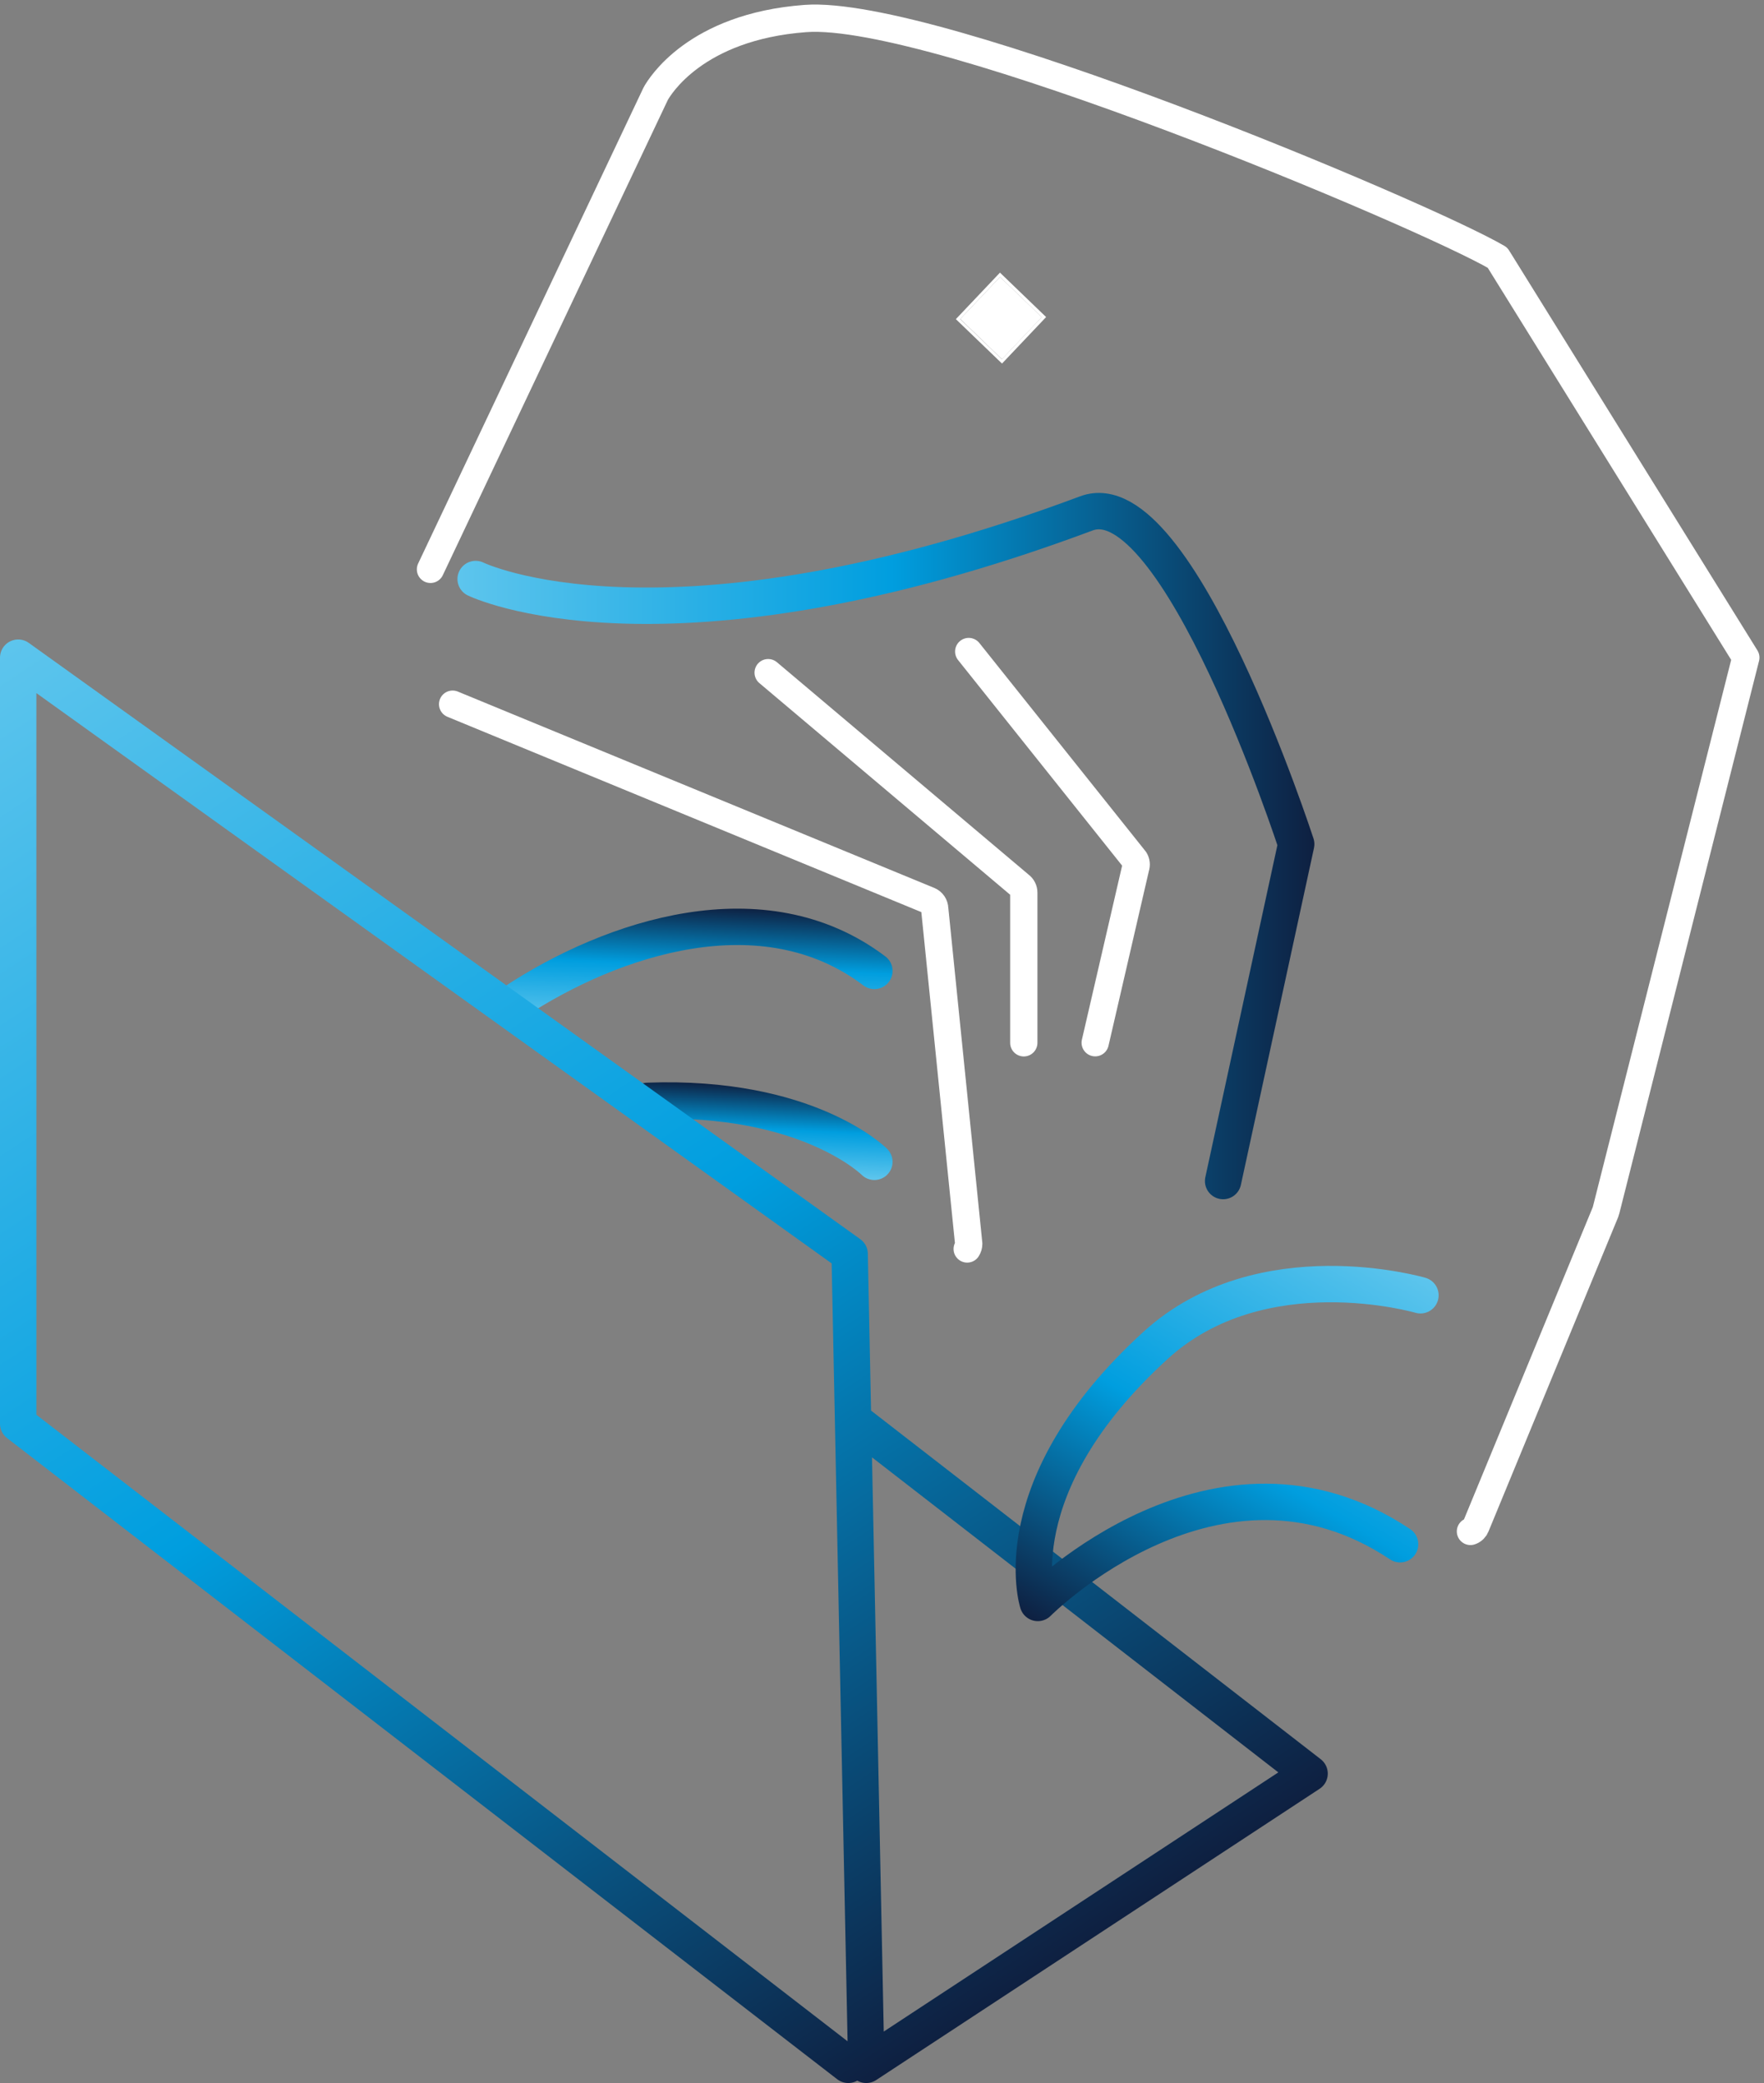 <svg xmlns="http://www.w3.org/2000/svg" width="194" height="229" viewBox="0 0 194 229" fill="none">
	<rect x="0" y="0" width="194" height="229" fill="#808080" stroke="none"/>
	<path d="M56.502 110.185C67.329 103.047 83.969 97.517 96.161 106.74" stroke="url(#paint0_linear_451_858)" stroke-width="4" stroke-miterlimit="10" stroke-linecap="round" stroke-linejoin="round" />
	<path d="M96.161 127.727C96.161 127.727 88.838 120.37 71.227 121.026" stroke="url(#paint1_linear_451_858)" stroke-width="4" stroke-miterlimit="10" stroke-linecap="round" stroke-linejoin="round" />
	<path fill-rule="evenodd" clip-rule="evenodd" d="M114.577 34.866L109.983 30.448L105.604 35.065L110.189 39.492L114.577 34.866Z" fill="white" />
	<path d="M105.123 35.085L109.973 29.972L115.048 34.856L110.199 39.969L105.123 35.085ZM109.983 30.448L105.595 35.075L110.179 39.492L114.567 34.866L109.983 30.448Z" fill="white" />
	<path d="M106.37 137.307C106.478 137.138 106.537 136.939 106.537 136.741L102.797 99.91C102.787 99.513 102.551 99.156 102.188 99.007L49.777 77.415" stroke="white" stroke-width="3" stroke-miterlimit="10" stroke-linecap="round" stroke-linejoin="round" />
	<path d="M161.716 168.359C161.991 168.27 162.207 168.061 162.315 167.793L176.578 133.226C176.598 133.177 176.617 133.117 176.627 133.067L192 72.292L164.69 28.324C156.533 23.559 102.807 0.974 88.573 2.036C76.41 2.94 72.532 9.601 72.159 10.216C72.139 10.246 72.13 10.276 72.11 10.306L47.343 62.593" stroke="white" stroke-width="3" stroke-miterlimit="10"
		stroke-linecap="round" stroke-linejoin="round" />
	<path d="M84.479 73.95L112.191 97.329C112.447 97.517 112.594 97.815 112.594 98.133V114.642" stroke="white" stroke-width="3" stroke-miterlimit="10" stroke-linecap="round" stroke-linejoin="round" />
	<path d="M106.537 71.627L124.805 94.51C124.962 94.758 125.002 95.076 124.904 95.354L120.447 114.633" stroke="white" stroke-width="3" stroke-miterlimit="10" stroke-linecap="round" stroke-linejoin="round" />
	<path d="M52.31 63.656C52.31 63.656 73.013 73.781 119.485 56.438C129.508 52.696 142.554 92.802 142.554 92.802L134.514 129.841" stroke="url(#paint2_linear_451_858)" stroke-width="4" stroke-miterlimit="10" stroke-linecap="round" stroke-linejoin="round" />
	<path d="M93.294 227L2 156.516V72.302L93.442 137.853L95.267 227L144.026 194.984L94.61 156.685" stroke="url(#paint3_linear_451_858)" stroke-width="4" stroke-miterlimit="10" stroke-linecap="round" stroke-linejoin="round" />
	<path d="M156.218 142.399C156.218 142.399 138.745 137.287 127.093 147.899C110.012 163.465 114.135 176.222 114.135 176.222C114.135 176.222 133.866 156.337 153.98 169.769" stroke="url(#paint4_linear_451_858)" stroke-width="4" stroke-miterlimit="10" stroke-linecap="round" stroke-linejoin="round" />
	<defs>
		<linearGradient id="paint0_linear_451_858" x1="76.11" y1="112.922" x2="76.678" y2="99.605" gradientUnits="userSpaceOnUse">
			<stop stop-color="#5DC5ED" />
			<stop offset="0.507" stop-color="#009EDF" />
			<stop offset="1" stop-color="#0E2041" />
		</linearGradient>
		<linearGradient id="paint1_linear_451_858" x1="83.463" y1="129.085" x2="83.88" y2="119.305" gradientUnits="userSpaceOnUse">
			<stop stop-color="#5DC5ED" />
			<stop offset="0.507" stop-color="#009EDF" />
			<stop offset="1" stop-color="#0E2041" />
		</linearGradient>
		<linearGradient id="paint2_linear_451_858" x1="50.347" y1="93.016" x2="144.518" y2="93.016" gradientUnits="userSpaceOnUse">
			<stop stop-color="#5DC5ED" />
			<stop offset="0.507" stop-color="#009EDF" />
			<stop offset="1" stop-color="#0E2041" />
		</linearGradient>
		<linearGradient id="paint3_linear_451_858" x1="4.184" y1="68.434" x2="105.436" y2="222.625" gradientUnits="userSpaceOnUse">
			<stop stop-color="#5DC5ED" />
			<stop offset="0.507" stop-color="#009EDF" />
			<stop offset="1" stop-color="#0E2041" />
		</linearGradient>
		<linearGradient id="paint4_linear_451_858" x1="151.382" y1="137.247" x2="123.96" y2="184.214" gradientUnits="userSpaceOnUse">
			<stop stop-color="#5DC5ED" />
			<stop offset="0.507" stop-color="#009EDF" />
			<stop offset="1" stop-color="#0E2041" />
		</linearGradient>
	</defs>
</svg>
